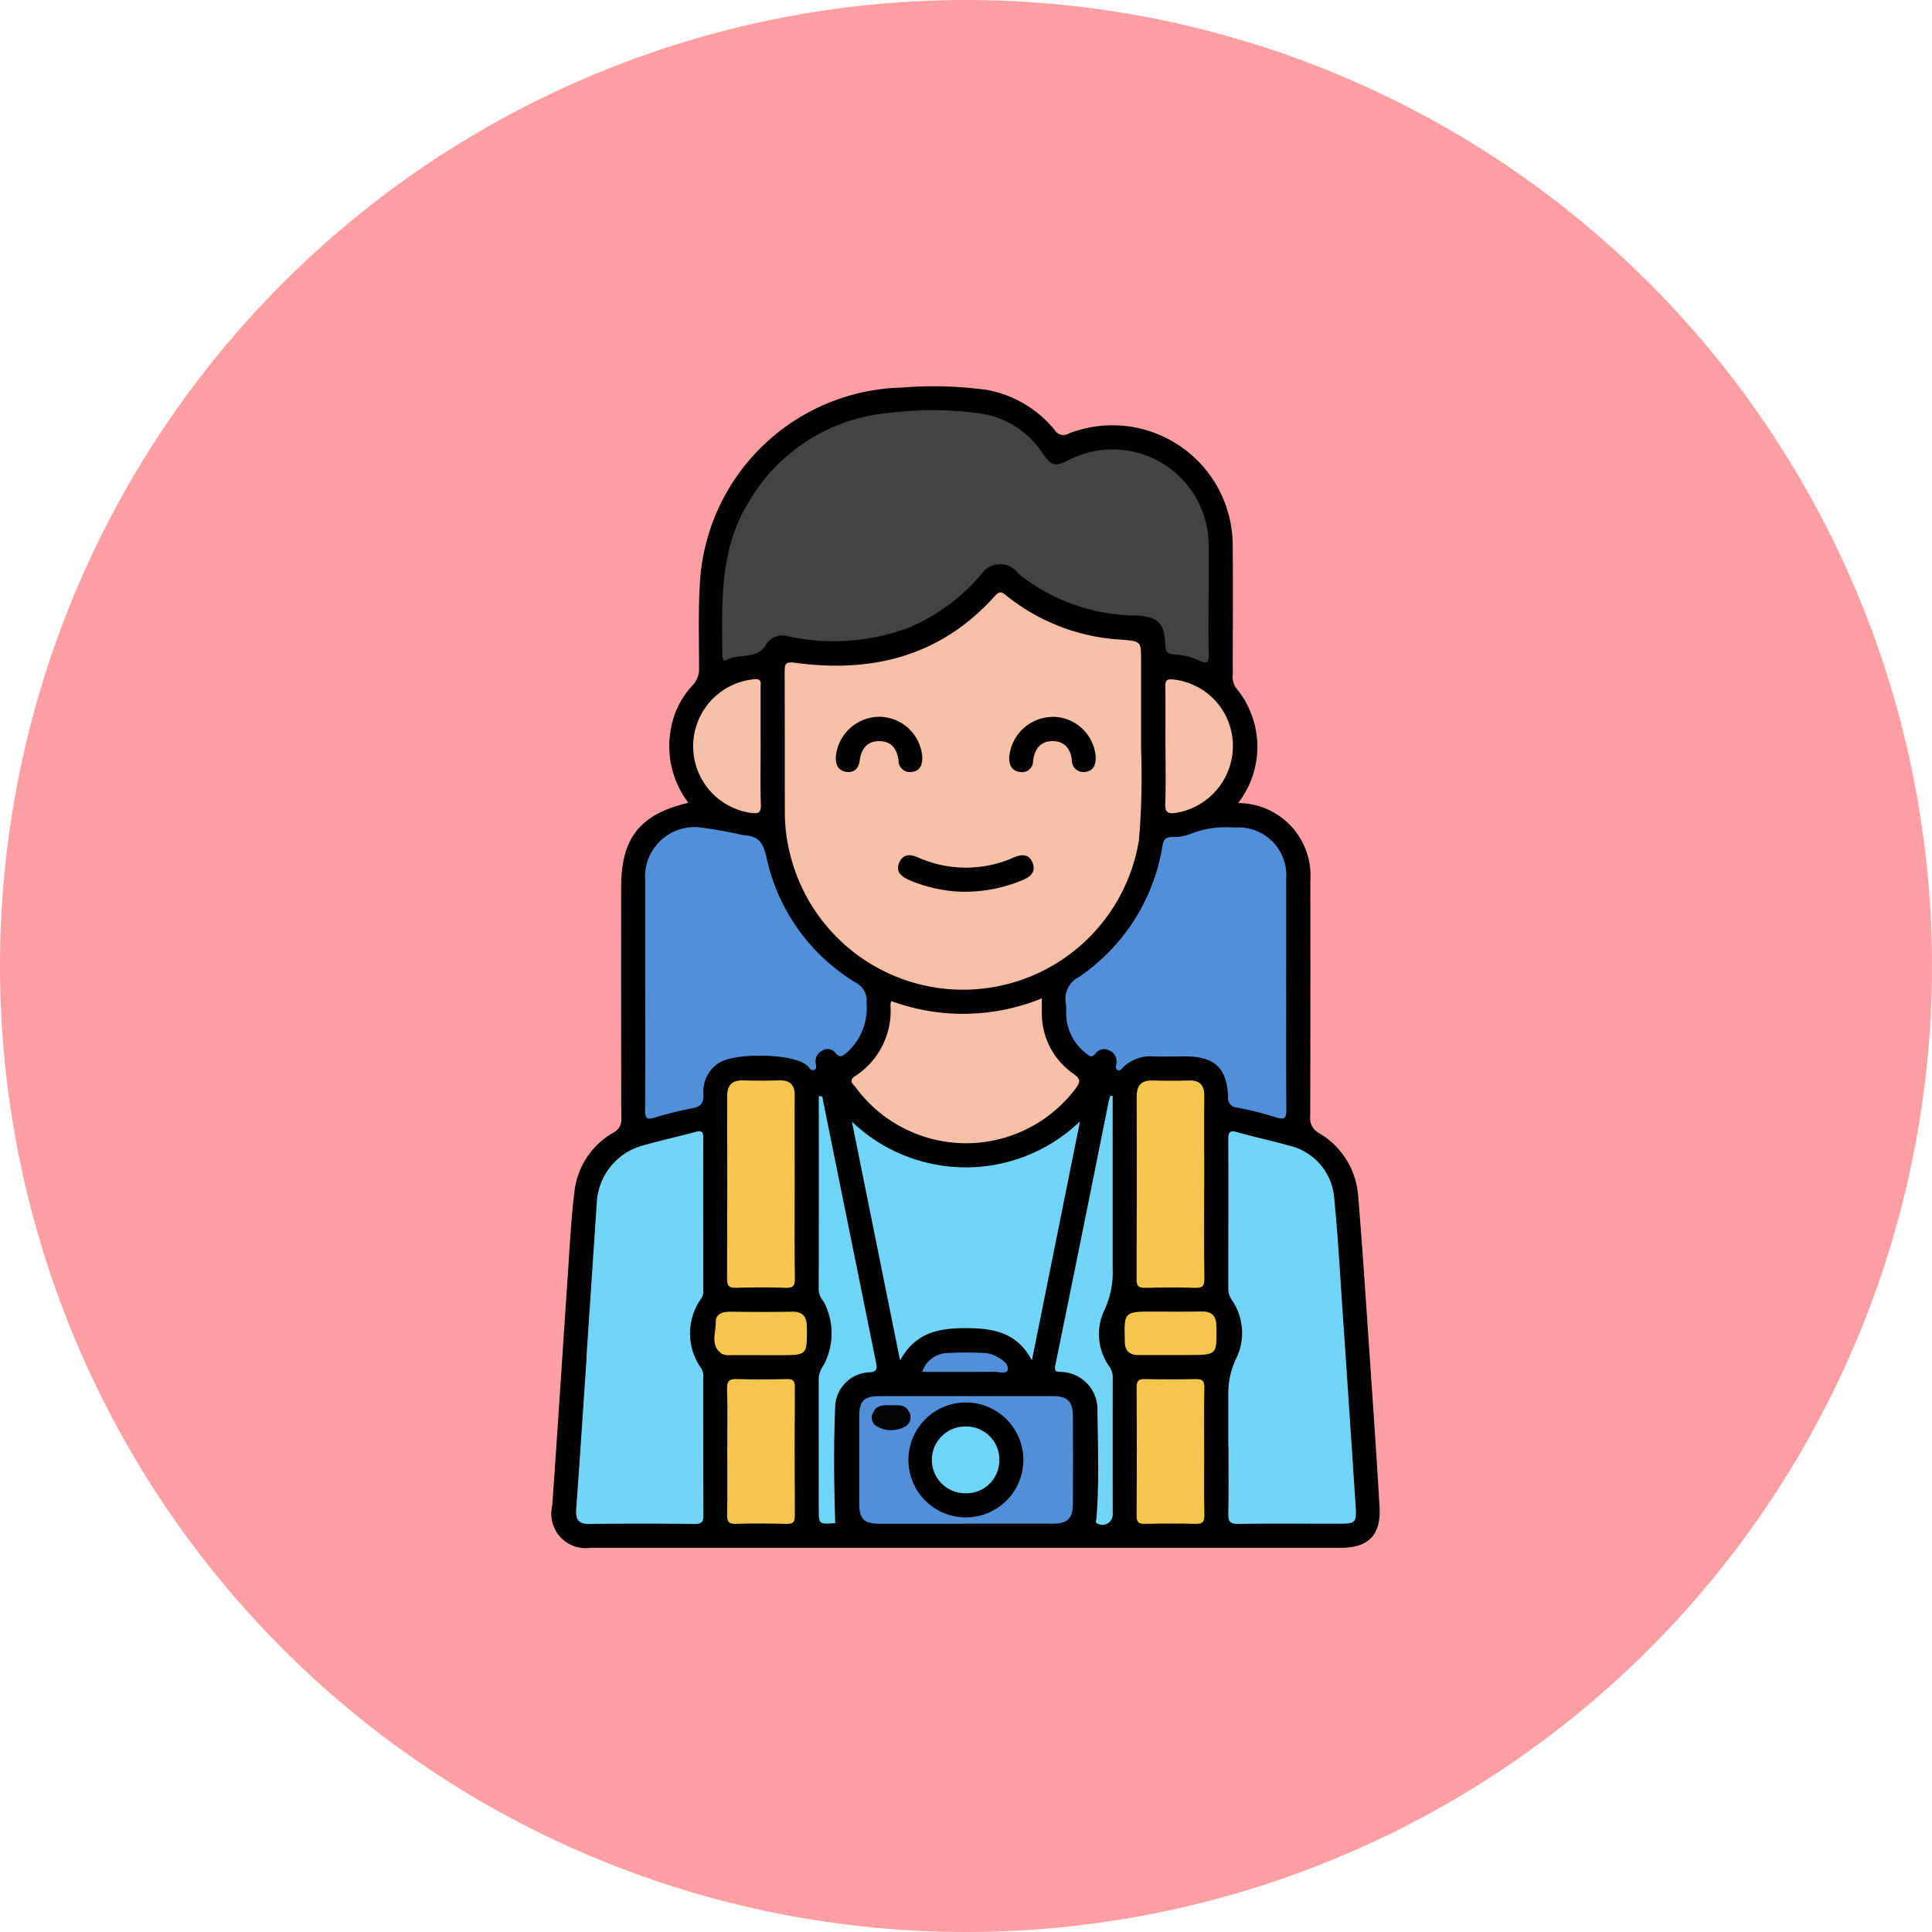 <svg xmlns="http://www.w3.org/2000/svg" width="105" height="105" viewBox="0 0 105 105">
  <g id="_53" data-name="53" transform="translate(-9766 10861)">
    <path id="Trazado_165122" data-name="Trazado 165122" d="M52.5,0A52.5,52.5,0,1,1,0,52.5,52.5,52.5,0,0,1,52.5,0Z" transform="translate(9766 -10861)" fill="#ff9fa3"/>
    <g id="Grupo_170514" data-name="Grupo 170514" transform="translate(179.302 333.034)">
      <path id="Trazado_165380" data-name="Trazado 165380" d="M46.985,222.612a3.938,3.938,0,0,1,3.927,4.219q.011,6.413-.007,12.827a.9.9,0,0,0,.476.887,4.316,4.316,0,0,1,2.131,3.418c.24,2.912.427,5.828.627,8.743.186,2.72.377,5.439.534,8.16.087,1.528-.6,2.221-2.117,2.221q-20.386,0-40.771,0a1.865,1.865,0,0,1-2.076-2.269c.3-4.2.564-8.4.852-12.6.1-1.522.179-3.049.366-4.561a4.243,4.243,0,0,1,2.12-3.143.778.778,0,0,0,.417-.776q-.016-6.283-.007-12.565c0-2.667,1.023-3.959,3.653-4.577a5.09,5.09,0,0,1-.943-4.066,4.621,4.621,0,0,1,1.155-2.3,1.3,1.3,0,0,0,.368-.99c0-1.57-.051-3.146.054-4.71a11.266,11.266,0,0,1,10.958-10.5,21.353,21.353,0,0,1,4.635.127,6.206,6.206,0,0,1,3.691,2.19.551.551,0,0,0,.757.179,6.535,6.535,0,0,1,8.908,6.132c.025,2.312,0,4.625.006,6.937a1.073,1.073,0,0,0,.159.74,4.993,4.993,0,0,1,.127,6.279" transform="translate(9607 -11373)"/>
      <path id="Trazado_165381" data-name="Trazado 165381" d="M64.476,239.848a42.036,42.036,0,0,1-.114,4.927,9.684,9.684,0,0,1-19,.62,9.2,9.2,0,0,1-.247-1.942c-.006-2.6,0-5.191-.012-7.786,0-.463.041-.591.6-.515,4.191.568,7.9-.375,10.823-3.627.236-.263.36-.25.614-.037a10.93,10.93,0,0,0,6.275,2.406c1.058.09,1.06.075,1.06,1.141,0,1.418,0,2.835,0,4.813" transform="translate(9584.238 -11393.163)" fill="#f8c0a7"/>
      <path id="Trazado_165382" data-name="Trazado 165382" d="M62.029,213.667c0,1.068-.017,2.137.008,3.2.011.463-.124.527-.515.331a3.58,3.58,0,0,0-1.384-.335c-.391-.025-.455-.185-.464-.525-.034-1.2-.424-1.546-1.642-1.587a10.368,10.368,0,0,1-5.908-1.947,5.372,5.372,0,0,1-.457-.366,1.226,1.226,0,0,0-1.985.062,10.467,10.467,0,0,1-3.956,2.914,11.656,11.656,0,0,1-6.525.474,1.036,1.036,0,0,0-1.168.356c-.5.978-1.527.518-2.218.93-.156.093-.211-.1-.211-.23-.015-2.872-.177-5.774,1.435-8.362a9.806,9.806,0,0,1,7.575-4.838,19.192,19.192,0,0,1,5.01.022A4.914,4.914,0,0,1,53,205.921c.5.715.659.758,1.451.371a5.216,5.216,0,0,1,7.582,4.759q0,1.308,0,2.616" transform="translate(9590.352 -11375.332)" fill="#414344"/>
      <path id="Trazado_165383" data-name="Trazado 165383" d="M112.608,330.469c0-.937,0-1.874,0-2.811a4.418,4.418,0,0,1,.4-1.911,3.157,3.157,0,0,0-.2-3.227,1.064,1.064,0,0,1-.2-.662c0-2.681.008-5.361,0-8.042,0-.39.04-.559.5-.424.917.27,1.858.456,2.776.721a3.173,3.173,0,0,1,2.481,2.869c.206,2.058.317,4.126.458,6.19q.357,5.216.7,10.433c.067,1.056.039,1.064-1.017,1.065-1.787,0-3.574-.015-5.361.01-.44.006-.546-.131-.537-.55.026-1.22.009-2.44.009-3.661" transform="translate(9540.845 -11445.893)" fill="#70d5f8"/>
      <path id="Trazado_165384" data-name="Trazado 165384" d="M13.914,325.564q.28-4.175.559-8.35a3.4,3.4,0,0,1,2.42-3.089c.981-.285,1.982-.5,2.968-.768.359-.1.4.054.4.352-.007,2.747,0,5.494,0,8.241a.729.729,0,0,1-.089.437,3.267,3.267,0,0,0-.013,3.838.838.838,0,0,1,.1.5c0,2.485,0,4.971.009,7.456,0,.352-.065.492-.457.488q-2.878-.031-5.755,0c-.6.005-.743-.277-.7-.816.2-2.76.38-5.522.568-8.284" transform="translate(9604.658 -11445.88)" fill="#70d5f8"/>
      <path id="Trazado_165385" data-name="Trazado 165385" d="M99.836,276.005c0,2.138-.007,4.276.007,6.415,0,.42-.052.595-.539.437a20.829,20.829,0,0,0-2.152-.544.494.494,0,0,1-.475-.557c-.057-1.592-.728-2.215-2.329-2.216-.567,0-1.135.018-1.7,0a2.145,2.145,0,0,0-1.673.588c-.089.087-.166.235-.319.143-.1-.062-.082-.184-.06-.3a.65.65,0,0,0-.377-.757.583.583,0,0,0-.76.185c-.189.232-.33.112-.489-.018a2.784,2.784,0,0,1-1.083-1.944c-.025-.26.011-.527-.029-.783a1.326,1.326,0,0,1,.71-1.429,10.67,10.67,0,0,0,4.544-7.134c.065-.357.177-.469.53-.475a2.563,2.563,0,0,0,1.022-.182,5.236,5.236,0,0,1,2.364-.332,2.6,2.6,0,0,1,2.806,2.818c.009,2.029,0,4.058,0,6.087" transform="translate(9556.765 -11416.159)" fill="#528fda"/>
      <path id="Trazado_165386" data-name="Trazado 165386" d="M23.871,276.027c0-2.028,0-4.055,0-6.083a2.692,2.692,0,0,1,2.9-2.891,24.051,24.051,0,0,1,2.413.427c.9.047,1.107.455,1.288,1.253a10.522,10.522,0,0,0,4.852,6.771A1.1,1.1,0,0,1,35.9,276.6a3.229,3.229,0,0,1-1.064,2.693c-.206.174-.385.345-.635.015a.533.533,0,0,0-.714-.109.634.634,0,0,0-.352.645c.006.14.1.331-.093.4s-.239-.147-.359-.225c-.018-.012-.032-.03-.049-.043-.8-.646-4.016-.69-4.83-.065a1.867,1.867,0,0,0-.771,1.648c.029.5-.15.688-.625.774a17.607,17.607,0,0,0-2.025.505c-.426.131-.522.021-.519-.4.017-2.137.008-4.273.008-6.41" transform="translate(9597.893 -11416.129)" fill="#528fda"/>
      <path id="Trazado_165387" data-name="Trazado 165387" d="M55.337,311.832a8.954,8.954,0,0,0,12.4-.015l-2.616,12.994c-.8-1.52-2.092-1.755-3.578-1.754-1.463,0-2.739.214-3.586,1.754l-2.618-12.979" transform="translate(9577.658 -11444.909)" fill="#70d5f8"/>
      <path id="Trazado_165388" data-name="Trazado 165388" d="M57.436,293.247a11.339,11.339,0,0,0,8.192-.146c0,.3,0,.553,0,.8a3.979,3.979,0,0,0,1.707,3.292c.355.259.433.4.149.782a7.447,7.447,0,0,1-11.97-.031c-.128-.178-.43-.355-.036-.616a4.218,4.218,0,0,0,1.922-3.847,1.65,1.65,0,0,1,.036-.236" transform="translate(9577.692 -11432.877)" fill="#f8c0a7"/>
      <path id="Trazado_165389" data-name="Trazado 165389" d="M62.168,360.567q-2.29,0-4.58,0c-.878,0-1.13-.252-1.131-1.115q0-2.355,0-4.711c0-.861.254-1.111,1.133-1.111q4.678,0,9.356,0c.83,0,1.118.27,1.123,1.08q.016,2.388,0,4.776c-.005.81-.294,1.077-1.125,1.08-1.592,0-3.184,0-4.776,0" transform="translate(9576.938 -11471.789)" fill="#528fda"/>
      <path id="Trazado_165390" data-name="Trazado 165390" d="M102.344,311.383c0,1.658-.014,3.316.01,4.973.006.408-.11.519-.512.506-.893-.03-1.789-.024-2.683,0-.358.009-.491-.08-.489-.466.015-3.315.011-6.631.006-9.946,0-.6.265-.878.877-.858.653.022,1.309.018,1.963,0,.577-.015.836.236.832.82-.013,1.658,0,3.316,0,4.973" transform="translate(9549.799 -11440.904)" fill="#f4c74c"/>
      <path id="Trazado_165391" data-name="Trazado 165391" d="M40.022,311.385c0,1.658-.014,3.316.01,4.973.006.41-.115.517-.514.5-.893-.03-1.789-.024-2.683,0-.36.009-.489-.084-.488-.468q.021-4.973.006-9.946c0-.6.267-.877.878-.857.653.022,1.309.018,1.963,0,.578-.015.835.238.83.821-.013,1.658,0,3.316,0,4.973" transform="translate(9589.865 -11440.904)" fill="#f4c74c"/>
      <path id="Trazado_165392" data-name="Trazado 165392" d="M51.189,331.188c-.9.061-.9.061-.9-.8,0-2.311,0-4.621,0-6.932a1.278,1.278,0,0,1,.256-.84,3.665,3.665,0,0,0,.01-3.474,1.04,1.04,0,0,1-.268-.638q.012-5.261.005-10.517c.242-.041.21.129.233.243q1.436,7.1,2.874,14.2c.076.372.073.548-.42.563a1.938,1.938,0,0,0-1.792,1.769c-.09,2.129-.071,4.261,0,6.428" transform="translate(9580.905 -11442.441)" fill="#6fd5f7"/>
      <path id="Trazado_165393" data-name="Trazado 165393" d="M89.375,307.937v5.618c0,1.243,0,2.486,0,3.73a4.935,4.935,0,0,1-.421,2.241,3.026,3.026,0,0,0,.232,3.112,1.072,1.072,0,0,1,.193.666q-.005,3.7,0,7.395a.56.56,0,0,1-.826.486c-.146-.075-.07-.165-.062-.265.167-2.024.073-4.051.054-6.076a2.036,2.036,0,0,0-1.912-1.9c-.245-.019-.46.049-.375-.365q1.468-7.166,2.9-14.338c.02-.1.06-.2.09-.3l.129-.013" transform="translate(9557.794 -11442.415)" fill="#70d5f8"/>
      <path id="Trazado_165394" data-name="Trazado 165394" d="M36.352,354.973c0-1.134.021-2.268-.01-3.4-.013-.443.135-.551.555-.536.893.03,1.788.023,2.681,0,.336-.008.45.082.447.434q-.022,3.5,0,7c0,.35-.108.444-.446.436-.916-.021-1.833-.032-2.747,0-.44.017-.494-.167-.487-.536.02-1.134.007-2.268.007-3.4" transform="translate(9589.871 -11470.122)" fill="#f4c74c"/>
      <path id="Trazado_165395" data-name="Trazado 165395" d="M102.347,355.042c0,1.134-.015,2.268.009,3.4.008.379-.119.477-.481.468-.915-.023-1.832-.019-2.747,0-.33.006-.456-.079-.454-.434q.021-3.5,0-7c0-.356.125-.44.454-.434.916.018,1.832.021,2.747,0,.363-.009.487.09.48.468-.023,1.177-.009,2.355-.009,3.532" transform="translate(9549.797 -11470.126)" fill="#f4c74c"/>
      <path id="Trazado_165396" data-name="Trazado 165396" d="M103.032,248.154c0-1.067.009-2.134-.005-3.2,0-.33.052-.446.434-.4a3.63,3.63,0,0,1,3.238,3.507,3.685,3.685,0,0,1-3.076,3.737c-.435.071-.622,0-.6-.509.041-1.044.012-2.09.012-3.136" transform="translate(9547.004 -11401.659)" fill="#f8c0a7"/>
      <path id="Trazado_165397" data-name="Trazado 165397" d="M34.85,248.145c0,1.067-.025,2.134.012,3.2.015.454-.166.494-.532.446a3.659,3.659,0,0,1,.168-7.266c.418-.039.351.191.351.421q0,1.6,0,3.2" transform="translate(9593.188 -11401.644)" fill="#f8c0a7"/>
      <path id="Trazado_165398" data-name="Trazado 165398" d="M36.918,343.144c-.545,0-1.09,0-1.634,0a.883.883,0,0,1-.444-.059c-.683-.452-.342-1.151-.352-1.742-.008-.449.381-.563.8-.558,1.111.014,2.223.019,3.334,0,.591-.01.808.25.815.827.017,1.536.032,1.535-1.475,1.535H36.918" transform="translate(9591.111 -11463.53)" fill="#f4c74c"/>
      <path id="Trazado_165399" data-name="Trazado 165399" d="M99.337,343.143c-.567,0-1.133-.011-1.7,0s-.8-.262-.791-.8c0-.022,0-.044,0-.065-.04-1.463,0-1.5,1.457-1.5.893,0,1.787.016,2.68-.006.57-.013.835.2.845.8.028,1.566.043,1.566-1.51,1.566h-.981" transform="translate(9550.979 -11463.53)" fill="#f4c74c"/>
      <path id="Trazado_165400" data-name="Trazado 165400" d="M66.041,348.06a1.472,1.472,0,0,1,1.312-1.027,20.269,20.269,0,0,1,2.089-.006,1.506,1.506,0,0,1,.619.181c.31.16.694.4.624.742-.049.241-.495.1-.76.1-1.262.014-2.525.006-3.883.006" transform="translate(9570.776 -11467.53)" fill="#518fd9"/>
      <path id="Trazado_165401" data-name="Trazado 165401" d="M66.028,273.317a7.85,7.85,0,0,1-3.1-.657c-.387-.18-.7-.421-.517-.9.2-.5.594-.5,1.029-.313a6.4,6.4,0,0,0,5.244-.011c.407-.175.795-.17.983.293s-.068.74-.475.923a8.024,8.024,0,0,1-3.165.66" transform="translate(9573.146 -11418.883)" fill="#010100"/>
      <path id="Trazado_165402" data-name="Trazado 165402" d="M81.63,250.249a2.355,2.355,0,0,1,2.359,2.228c0,.4-.134.7-.543.764a.626.626,0,0,1-.754-.627c-.072-.636-.4-1.033-1.031-1.042-.681-.01-1,.438-1.079,1.077a.6.6,0,0,1-.709.6c-.444-.052-.6-.381-.585-.8a2.382,2.382,0,0,1,2.341-2.193" transform="translate(9562.261 -11405.327)" fill="#010101"/>
      <path id="Trazado_165403" data-name="Trazado 165403" d="M55.275,250.249a2.356,2.356,0,0,1,2.316,2.205c.01.429-.133.744-.583.792a.616.616,0,0,1-.708-.609c-.076-.662-.4-1.073-1.077-1.065-.647.009-.953.444-1.033,1.054-.059.444-.317.686-.753.611s-.575-.42-.541-.836a2.383,2.383,0,0,1,2.38-2.152" transform="translate(9579.231 -11405.327)" fill="#010101"/>
      <path id="Trazado_165404" data-name="Trazado 165404" d="M67.015,354.6a3.123,3.123,0,1,1,.024,6.246,3.123,3.123,0,1,1-.024-6.246" transform="translate(9572.165 -11472.413)"/>
      <path id="Trazado_165405" data-name="Trazado 165405" d="M59.467,355.029c.342,0,.719-.059.917.319a.576.576,0,0,1-.147.811,1.558,1.558,0,0,1-1.542.036.548.548,0,0,1-.235-.78c.209-.458.623-.382,1.007-.387" transform="translate(9575.696 -11472.688)" fill="#010203"/>
      <path id="Trazado_165406" data-name="Trazado 165406" d="M71.206,360.1a1.793,1.793,0,0,1-1.84,1.792,1.816,1.816,0,1,1,.049-3.631,1.793,1.793,0,0,1,1.791,1.839" transform="translate(9569.803 -11474.768)" fill="#6fd5f8"/>
    </g>
  </g>
</svg>
